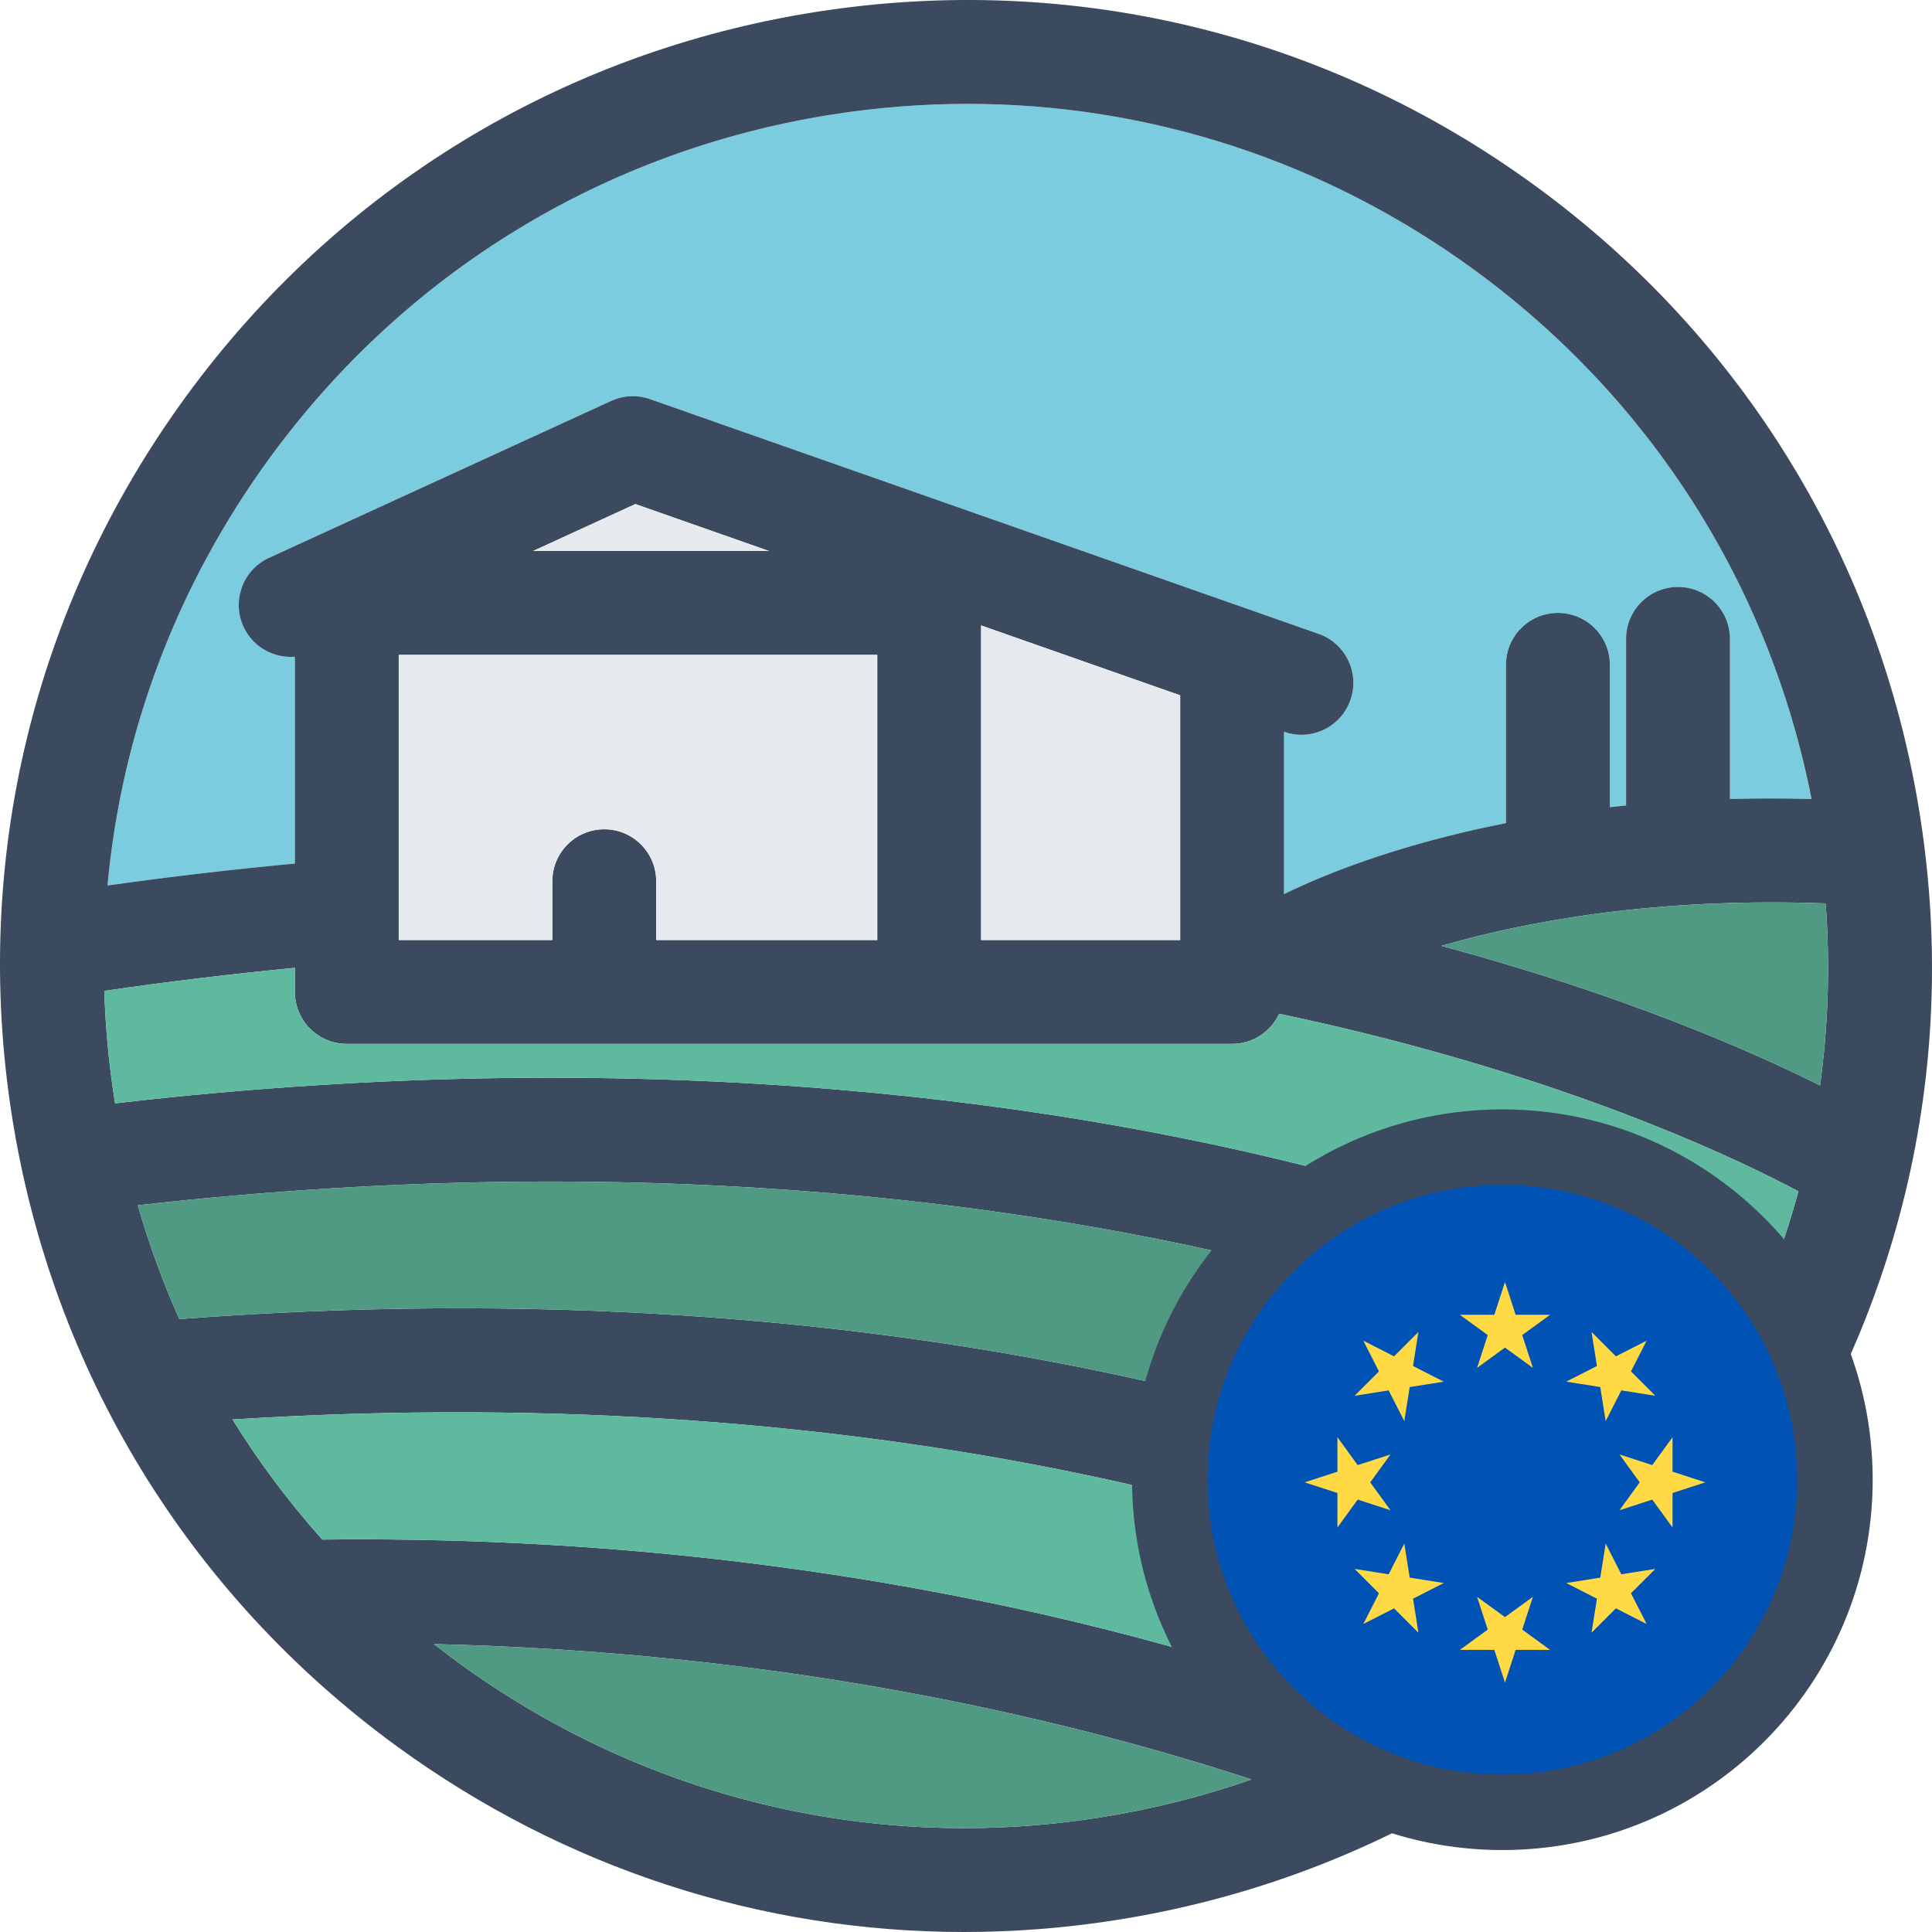 <svg width="256" height="256" viewBox="0 0 256 256" fill="none" xmlns="http://www.w3.org/2000/svg">
<g clip-path="url(#clip0)">
<path d="M35.719 60.705C53.694 36.056 80.192 19.882 110.331 15.164C116.316 14.227 122.299 13.764 128.242 13.764C152.233 13.764 175.538 21.313 195.293 35.719C218.718 52.802 234.482 77.584 240.04 105.872C236.295 105.774 232.689 105.779 229.224 105.87V84.654C229.224 80.855 226.144 77.774 222.344 77.774C218.544 77.774 215.464 80.855 215.464 84.654V106.726C214.739 106.798 214.023 106.875 213.313 106.954V88.095C213.313 84.296 210.233 81.215 206.433 81.215C202.633 81.215 199.553 84.296 199.553 88.095V109.063C184.673 111.996 174.799 116.181 170.14 118.475V96.964L170.165 96.973C170.919 97.237 171.687 97.363 172.444 97.363C175.283 97.362 177.942 95.591 178.936 92.76C180.194 89.175 178.308 85.247 174.722 83.989L86.126 52.886C84.445 52.296 82.599 52.381 80.979 53.124L35.65 73.915C32.196 75.499 30.68 79.583 32.264 83.037C33.504 85.739 36.274 87.246 39.074 87.02V114.423C31.02 115.177 22.748 116.133 14.245 117.33C16.11 97.055 23.41 77.584 35.719 60.705Z" fill="#7BCCDF"/>
<path d="M254.431 108.203C249.143 74.432 231.021 44.742 203.402 24.602C175.783 4.46 141.973 -3.72 108.203 1.569C74.432 6.857 44.742 24.979 24.601 52.598C4.461 80.217 -3.719 114.026 1.569 147.797C6.857 181.568 24.979 211.258 52.597 231.398C74.735 247.541 100.844 256 127.727 256C134.384 256 141.093 255.481 147.796 254.431C181.567 249.143 211.258 231.021 231.398 203.402C251.539 175.783 259.719 141.974 254.431 108.203ZM231.688 175.964C223.133 171.455 205.114 163.044 177.99 155.784C143.854 146.647 88.249 137.744 15.252 146.198C15.224 146.021 15.191 145.845 15.163 145.668C14.412 140.87 13.968 136.071 13.821 131.295C22.479 130.036 30.896 129.03 39.073 128.243V131.44C39.073 135.239 42.153 138.32 45.953 138.32H163.261C166.027 138.32 168.406 136.684 169.498 134.329C174.032 135.285 178.306 136.275 182.281 137.278C211.363 144.612 230.359 153.639 238.3 157.856C236.621 164.049 234.414 170.104 231.688 175.964ZM213.522 203.706C201.819 198.094 181.151 189.625 152.054 183.065C112.382 174.12 69.243 171.338 23.761 174.784C21.586 169.918 19.746 164.883 18.261 159.705C88.037 151.819 141.104 160.234 173.74 168.892C199.807 175.808 217.197 183.928 225.137 188.084C223.616 190.534 221.998 192.94 220.281 195.295C218.147 198.221 215.889 201.023 213.522 203.706ZM183.897 227.658C183.572 227.471 183.232 227.301 182.868 227.165C153.452 216.179 105.317 203.278 42.707 204.002C38.267 199.038 34.289 193.717 30.808 188.088C119.139 182.498 178.115 202.875 203.139 214.067C197.199 219.274 190.752 223.818 183.897 227.658ZM52.834 86.772H116.242V124.56H86.948V116.763C86.948 112.964 83.867 109.883 80.067 109.883C76.267 109.883 73.187 112.964 73.187 116.763V124.56H52.834V86.772ZM156.38 92.133V124.56H130.002V87.854V82.874L148.308 89.3L156.38 92.133ZM70.629 73.011L84.189 66.791L101.907 73.011H70.629ZM190.982 125.331C202.39 122.028 219.496 118.887 241.911 119.706C242.515 127.824 242.261 135.904 241.162 143.833C231.804 139.148 214.99 131.797 190.982 125.331ZM35.719 60.706C53.694 36.057 80.192 19.883 110.331 15.165C116.316 14.228 122.299 13.765 128.243 13.765C152.233 13.765 175.538 21.314 195.293 35.72C218.718 52.803 234.482 77.585 240.04 105.873C236.295 105.775 232.689 105.779 229.224 105.871V84.655C229.224 80.856 226.144 77.775 222.344 77.775C218.544 77.775 215.464 80.856 215.464 84.655V106.727C214.739 106.799 214.023 106.875 213.313 106.955V88.096C213.313 84.297 210.233 81.216 206.433 81.216C202.633 81.216 199.553 84.297 199.553 88.096V109.064C184.673 111.997 174.799 116.182 170.14 118.476V96.965L170.165 96.974C170.919 97.238 171.687 97.364 172.444 97.364C175.283 97.363 177.942 95.592 178.936 92.761C180.194 89.175 178.308 85.248 174.722 83.99L86.126 52.887C84.445 52.297 82.599 52.382 80.979 53.125L35.65 73.916C32.196 75.5 30.68 79.584 32.264 83.038C33.504 85.74 36.274 87.247 39.074 87.021V114.424C31.021 115.178 22.748 116.133 14.245 117.331C16.11 97.055 23.41 77.585 35.719 60.706ZM145.668 240.836C115.529 245.558 85.355 238.256 60.706 220.281C59.619 219.488 58.554 218.673 57.5 217.847C103.15 218.914 139.896 227.305 165.836 235.787C159.345 238.05 152.605 239.75 145.668 240.836Z" fill="#3B4A5E"/>
<path d="M183.897 227.657C183.572 227.47 183.232 227.3 182.869 227.164C153.452 216.178 105.317 203.277 42.707 204.001C38.267 199.038 34.289 193.716 30.808 188.088C119.139 182.498 178.115 202.874 203.139 214.066C197.199 219.273 190.752 223.817 183.897 227.657Z" fill="#5FB99F"/>
<path d="M52.834 86.771H116.242V124.56H86.948V116.762C86.948 112.963 83.867 109.882 80.067 109.882C76.268 109.882 73.187 112.963 73.187 116.762V124.56H52.834V86.771Z" fill="#E6EAEE"/>
<path d="M156.381 92.133V124.56H130.003V87.853V82.873L148.308 89.299L156.381 92.133Z" fill="#E6EAEE"/>
<path d="M70.629 73.011L84.189 66.791L101.907 73.011H70.629Z" fill="#E6EAEE"/>
<path d="M190.982 125.332C202.39 122.029 219.496 118.888 241.911 119.708C242.515 127.826 242.261 135.905 241.162 143.835C231.804 139.149 214.99 131.798 190.982 125.332Z" fill="#509A84"/>
<path d="M213.522 203.706C201.819 198.094 181.151 189.626 152.054 183.065C112.382 174.12 69.243 171.338 23.761 174.784C21.586 169.918 19.746 164.883 18.261 159.705C88.037 151.819 141.104 160.234 173.74 168.892C199.807 175.808 217.197 183.928 225.137 188.084C223.616 190.535 221.998 192.941 220.281 195.295C218.147 198.221 215.889 201.024 213.522 203.706Z" fill="#509A84"/>
<path d="M145.668 240.836C115.529 245.558 85.355 238.256 60.706 220.281C59.619 219.489 58.554 218.673 57.5 217.847C103.15 218.915 139.896 227.306 165.836 235.787C159.345 238.05 152.605 239.75 145.668 240.836Z" fill="#509A84"/>
<path d="M231.688 175.966C223.133 171.457 205.114 163.046 177.99 155.786C143.854 146.649 88.249 137.746 15.252 146.2C15.224 146.023 15.191 145.847 15.163 145.67C14.412 140.872 13.968 136.073 13.821 131.296C22.479 130.037 30.896 129.032 39.073 128.245V131.442C39.073 135.241 42.153 138.322 45.953 138.322H163.261C166.027 138.322 168.406 136.686 169.498 134.331C174.032 135.287 178.306 136.277 182.281 137.279C211.363 144.614 230.359 153.641 238.3 157.857C236.621 164.051 234.414 170.106 231.688 175.966Z" fill="#5FB99F"/>
<path d="M199.071 240.141C223.41 240.141 243.141 220.41 243.141 196.071C243.141 171.731 223.41 152 199.071 152C174.731 152 155 171.731 155 196.071C155 220.41 174.731 240.141 199.071 240.141Z" fill="#0052B4" stroke="#3B4A5E" stroke-width="10"/>
<path d="M199.418 169.87L200.83 174.216H205.399L201.703 176.902L203.115 181.248L199.418 178.562L195.721 181.248L197.133 176.902L193.436 174.216H198.006L199.418 169.87Z" fill="#FFDA44"/>
<path d="M180.646 177.646L184.717 179.72L187.948 176.489L187.233 181.002L191.305 183.077L186.792 183.792L186.077 188.305L184.002 184.233L179.489 184.948L182.72 181.717L180.646 177.646Z" fill="#FFDA44"/>
<path d="M172.87 196.418L177.216 195.006V190.437L179.902 194.133L184.248 192.721L181.562 196.418L184.248 200.115L179.902 198.703L177.216 202.4V197.83L172.87 196.418Z" fill="#FFDA44"/>
<path d="M180.646 215.189L182.72 211.118L179.489 207.887L184.002 208.602L186.077 204.53L186.792 209.043L191.305 209.758L187.234 211.833L187.948 216.346L184.717 213.115L180.646 215.189Z" fill="#FFDA44"/>
<path d="M199.418 222.965L198.006 218.619H193.436L197.133 215.933L195.721 211.588L199.418 214.274L203.115 211.588L201.703 215.933L205.399 218.619H200.83L199.418 222.965Z" fill="#FFDA44"/>
<path d="M218.19 215.189L214.118 213.115L210.887 216.346L211.602 211.833L207.531 209.758L212.044 209.043L212.759 204.53L214.833 208.602L219.346 207.887L216.115 211.118L218.19 215.189Z" fill="#FFDA44"/>
<path d="M225.965 196.418L221.619 197.83V202.4L218.933 198.703L214.588 200.115L217.274 196.418L214.588 192.721L218.934 194.133L221.619 190.437V195.006L225.965 196.418Z" fill="#FFDA44"/>
<path d="M218.19 177.646L216.115 181.717L219.346 184.948L214.833 184.233L212.759 188.305L212.044 183.791L207.531 183.076L211.602 181.002L210.887 176.489L214.118 179.72L218.19 177.646Z" fill="#FFDA44"/>
</g>
<defs>
<clipPath id="clip0">
<rect width="256" height="256" fill="white"/>
</clipPath>
</defs>
</svg>
